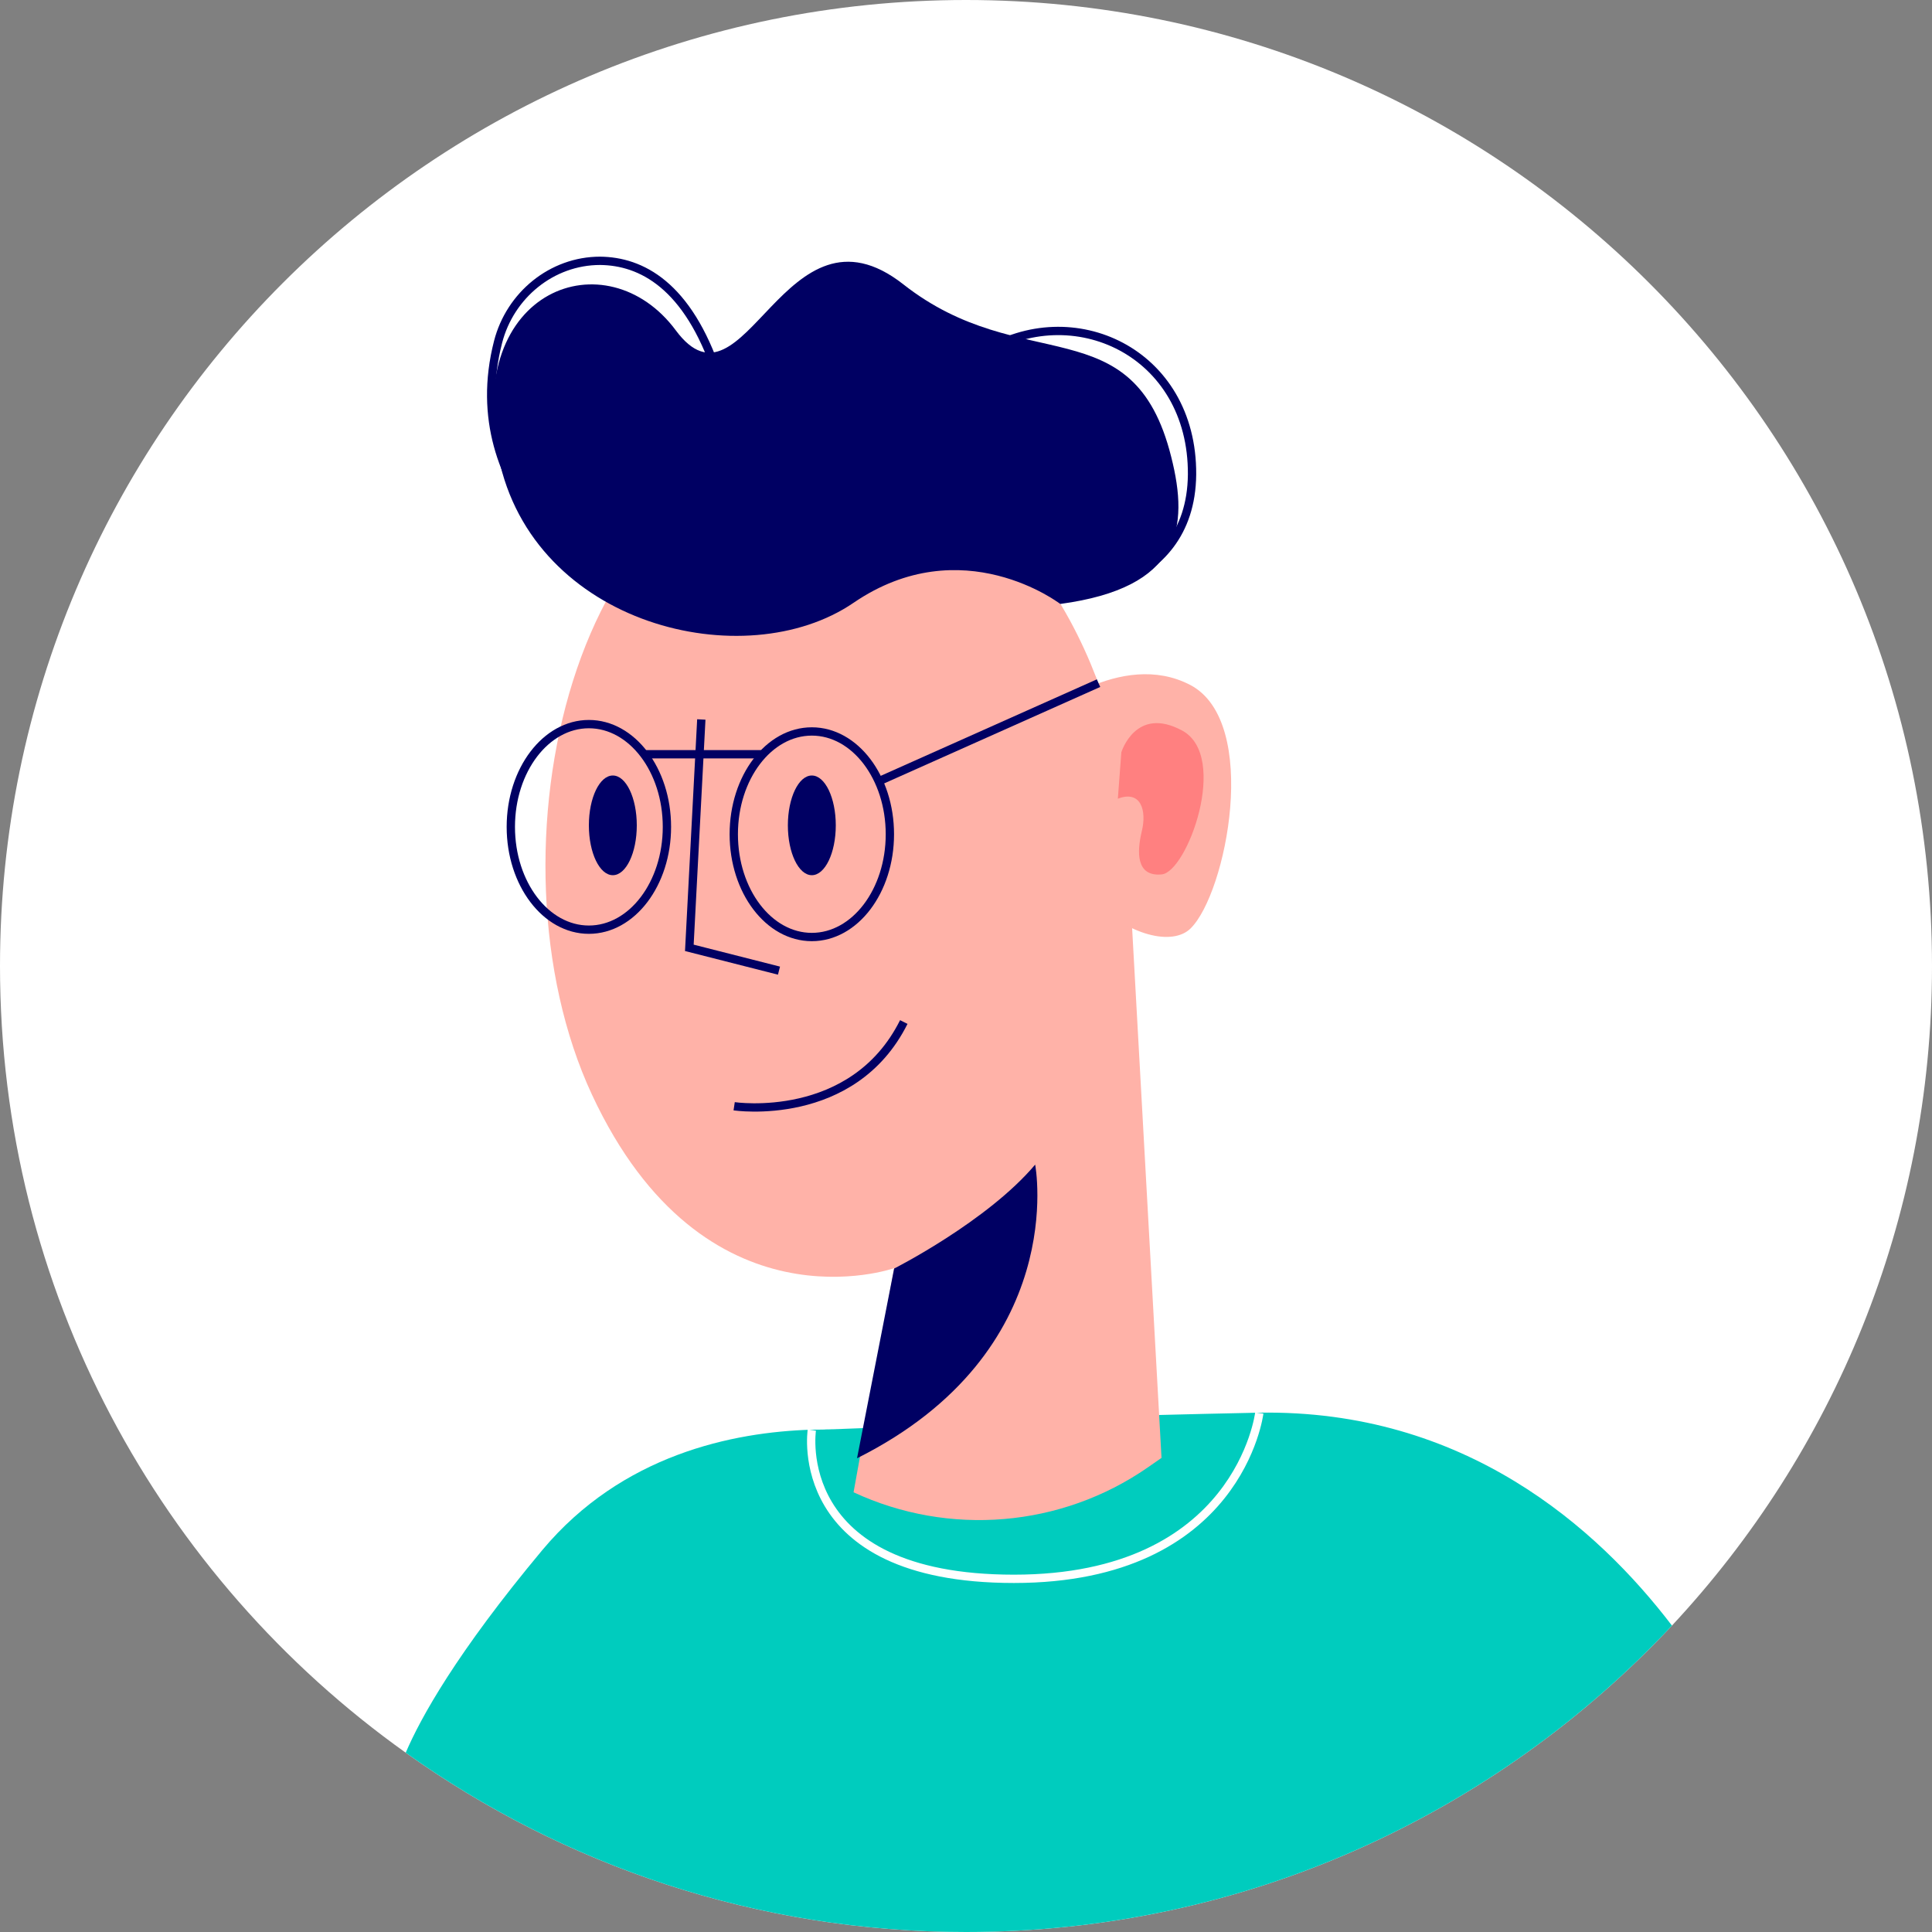 <?xml version="1.0" encoding="utf-8"?>
<!-- Generator: Adobe Illustrator 23.0.1, SVG Export Plug-In . SVG Version: 6.00 Build 0)  -->
<svg version="1.1" id="Layer_1" xmlns="http://www.w3.org/2000/svg" xmlns:xlink="http://www.w3.org/1999/xlink" x="0px" y="0px"
	 viewBox="0 0 500 500" style="enable-background:new 0 0 500 500;" xml:space="preserve">
<rect x="0" y="0" width="500" height="500" fill="#808080" stroke="none"/>
<style type="text/css">
	.st0{fill:#FFFFFF;}
	.st1{fill:#00CCBE;}
	.st2{fill:#00CCBE;stroke:#FFFFFF;stroke-width:2.152;stroke-miterlimit:10;}
	.st3{fill:#FFB2A8;}
	.st4{fill:#000063;}
	.st5{fill:none;stroke:#000063;stroke-width:2.152;stroke-miterlimit:10;}
	.st6{fill:#FF8080;}
</style>
<g>
	<path class="st0" d="M500,250c0,66-25.6,126-67.3,170.7C387,469.5,322.1,500,250,500c-54,0-104.1-17.2-145-46.4
		C41.4,408.3,0,334,0,250C0,111.9,111.9,0,250,0S500,111.9,500,250z"/>
	<g id="XMLID_82_">
		<path class="st1" d="M432.7,420.7C387,469.5,322.1,500,250,500c-54,0-104.1-17.2-145-46.4c3.8-8.9,13.1-25.8,35.4-52.5
			c20.6-24.6,49.2-30.5,69.7-31.1l0.3,0c4.8-0.1,9.1,0,12.7,0.3c0.2,0,0.4,0,0.6,0c3.6,0.3,6.5,0.7,8.6,1c2.2,0.3,3.5,0.6,3.5,0.6
			s0-2,25.8-3.9c9.1-0.7,21.5-1.3,38.3-1.8c7.7-0.2,16.3-0.4,25.9-0.6C379,364.7,413.4,395.4,432.7,420.7z"/>
		<path id="XMLID_78_" class="st2" d="M210.1,370.1c0,0-5.9,38.5,52.3,38.5c58.3,0,63.5-42.9,63.5-42.9"/>
		<path id="XMLID_1_" class="st3" d="M290.8,200.7c0,0-11.6-79.7-76.8-82.6c-65.2-2.9-89.8,102.9-60.8,165.2s78.2,44.9,78.2,44.9
			l-10.5,58l0,0c24.7,11.5,53.7,9.1,76.1-6.4l3.6-2.5L290.8,200.7z"/>
		<path id="XMLID_4_" class="st4" d="M267.9,301.4c0,0,9.2,48.3-46.1,76l9.6-49.1C231.4,328.3,255.5,316.1,267.9,301.4z"/>
		<path id="XMLID_7_" class="st3" d="M269.3,185.4c0,0,20.7-17.6,38.8-8.1c18.1,9.6,9.3,53.9,0,63
			C298.8,249.4,262.7,229.7,269.3,185.4z"/>
		<path id="XMLID_61_" class="st4" d="M274.4,156.3c0,0-25.4-19.5-53.5-0.3c-28.1,19.2-83,5.9-91.9-37.8s28.1-56.7,45.9-32.7
			c17.8,24,28.1-36.1,58.9-11.9c30.8,24.2,59.5,5.5,69.3,44.6C307.8,136.7,305.5,152.1,274.4,156.3z"/>
		<path id="XMLID_66_" class="st5" d="M156.3,151.2c0,0-37.7-22.6-27.4-62.7c3.1-12.1,13.9-21,26.4-21c10.6,0.1,22.7,6.2,30.4,29.3"
			/>
		<path id="XMLID_65_" class="st5" d="M273.3,154.5c0,0,34.9-0.5,35.2-31.7c0.2-31.8-31-46-54.2-31.4"/>
		<polyline id="XMLID_67_" class="st5" points="181.5,186.2 178.4,245.3 201.6,251.2 		"/>
		<ellipse id="XMLID_68_" class="st4" cx="158.6" cy="213.6" rx="6.2" ry="12.9"/>
		<ellipse id="XMLID_75_" class="st4" cx="210.1" cy="213.6" rx="6.2" ry="12.9"/>
		<path id="XMLID_72_" class="st5" d="M190,286.3c0,0,30.7,4.6,43.9-21.8"/>
		<path id="XMLID_76_" class="st6" d="M290.2,194.7c0,0,3.7-12.2,15.8-5.6c12.2,6.7,1.2,36.7-5.4,37.2c-6.6,0.6-6.4-5.8-5.1-11.2
			c1.3-5.3-0.2-10.7-6.2-8.4L290.2,194.7z"/>
		<ellipse id="XMLID_77_" class="st5" cx="210.1" cy="215.9" rx="20.2" ry="26.6"/>
		<ellipse id="XMLID_79_" class="st5" cx="152.4" cy="214" rx="20.2" ry="26.6"/>
		<line id="XMLID_80_" class="st5" x1="166.7" y1="195.2" x2="197.5" y2="195.2"/>
		<line id="XMLID_81_" class="st5" x1="284.3" y1="176.8" x2="227.4" y2="202.2"/>
	</g>
</g>
</svg>
